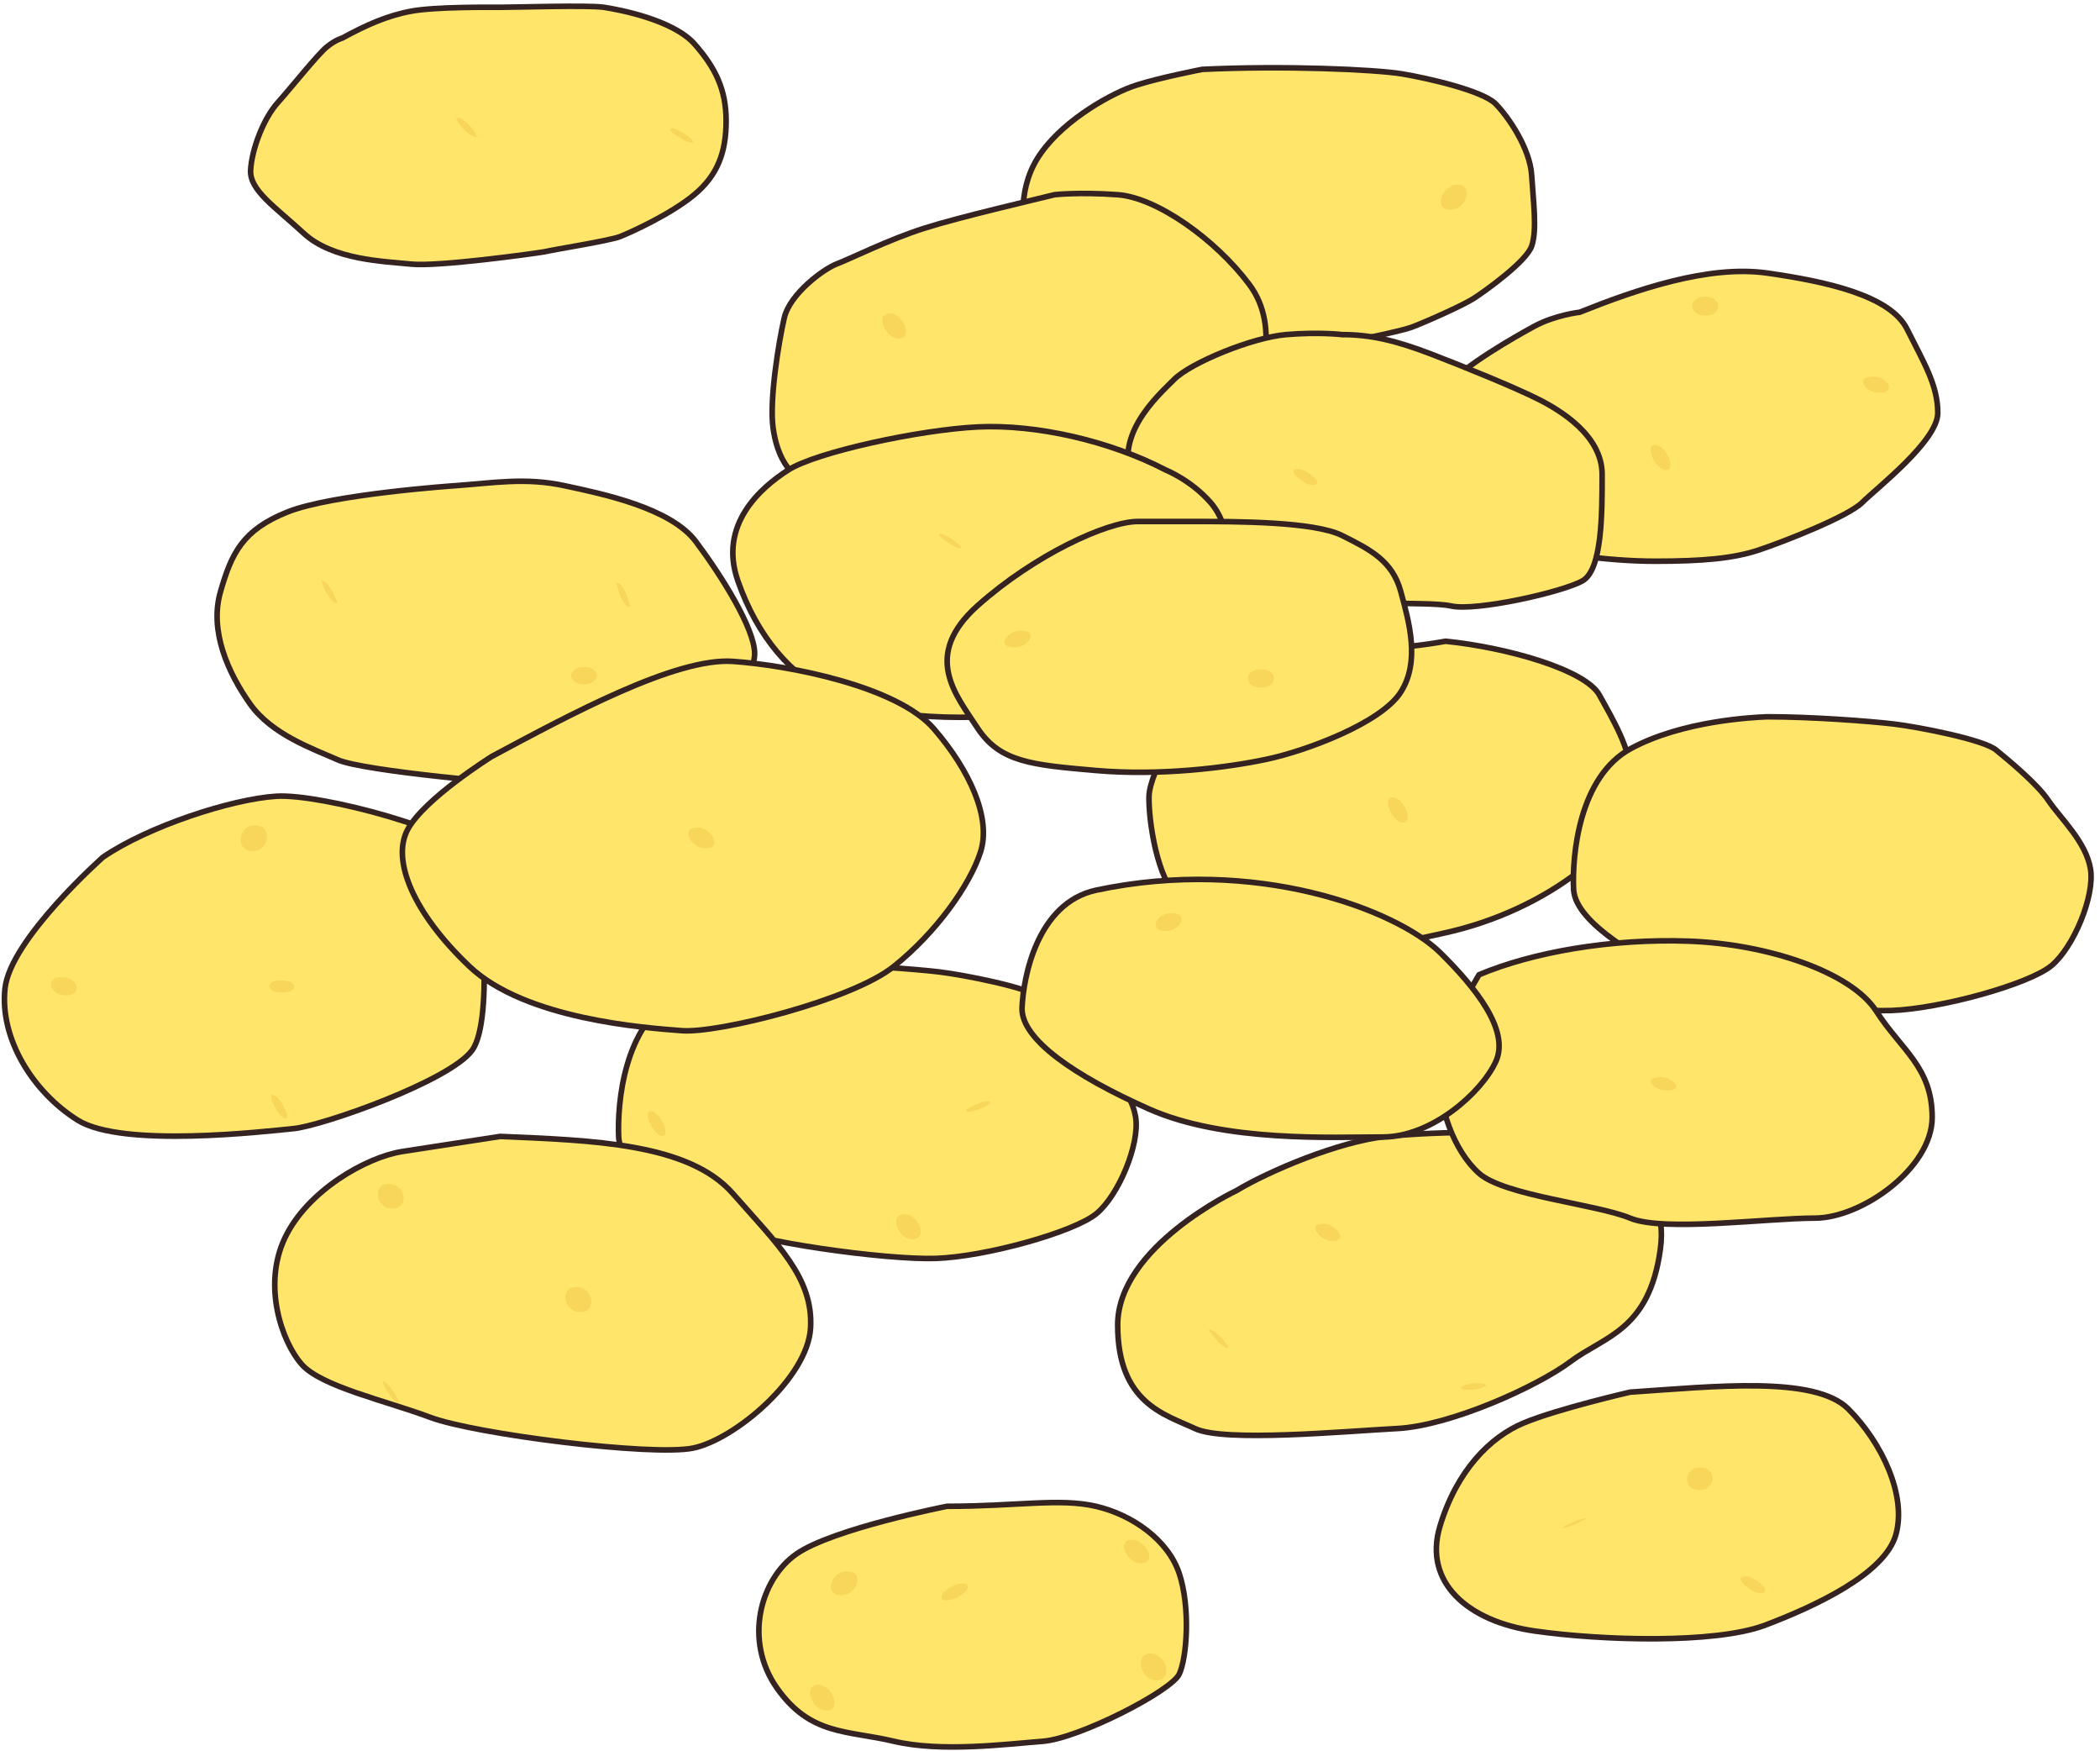 <?xml version="1.0" encoding="utf-8"?>
<!-- Generator: Adobe Illustrator 20.1.0, SVG Export Plug-In . SVG Version: 6.00 Build 0)  -->
<svg version="1.1" xmlns="http://www.w3.org/2000/svg" xmlns:xlink="http://www.w3.org/1999/xlink" x="0px" y="0px"
	 viewBox="0 0 375.4 313" style="enable-background:new 0 0 375.4 313;" xml:space="preserve">
<style type="text/css">
	.st0{fill:#FFE66B;stroke:#342320;stroke-miterlimit:10;}
	.st1{opacity:0.2;}
	.st2{fill:#D6940D;}
</style>
<g id="Calque_1">
</g>
<g id="Calque_3">
	<path class="st0" d="M61.2,6.8c4.2-2.3,8-4,12.3-4.8c4.3-0.8,13.8-0.7,16.2-0.7c2.3,0,15.5-0.4,18.2,0s12.3,2.2,16.2,6.5
		c3.8,4.3,5.7,8.2,5.7,13.8s-1.5,9.7-5.7,13.2s-11.5,6.8-13.3,7.5c-1.8,0.7-11.8,2.3-13.5,2.7c-1.7,0.3-19,2.7-23.8,2.2
		s-14-0.7-19.2-5.5s-9.7-7.7-9.5-11.3c0.2-3.7,2.3-9.2,4.8-12s7.2-8.7,8.8-10S61.2,6.8,61.2,6.8z"/>
	<path class="st0" d="M214.9,12.4c14.5-0.7,30.8,0,35.7,0.8c4.8,0.8,14.3,3,16.7,5.3c2.3,2.3,6.2,8,6.5,12.8c0.3,4.8,1,9.8,0,12.7
		c-1,2.8-8.3,8-10.3,9.3c-2,1.3-8.8,4.3-11.2,5.2c-2.3,0.8-10.8,2.5-12,2.7c-1.2,0.2-33-2.2-35.5-4s-20.5-5.5-21.3-11.3
		s-1.7-12.7,2.7-18.7c4.3-6,12.8-10.7,17-12C207.2,13.9,214.9,12.4,214.9,12.4z"/>
	<path class="st0" d="M188.5,34.8c-4,1-17,4-23.3,6c-6.3,2-13.3,5.5-15.7,6.4c-2.3,0.9-8.3,5.3-9.3,9.6s-2.7,14.7-2,19.7
		c0.7,5,3,10.3,10.3,11.3c7.3,1,37.3,6,49.8,3.5s23.5-10,25-16s6-16.5,0-24.5s-16.5-15.5-23.5-16S188.5,34.8,188.5,34.8z"/>
	<path class="st0" d="M282.4,55.8c10-4,23-8.5,33.5-7s22,4,25,10s5.5,10,5.5,15s-11,13.5-13.5,16s-14,7-18.5,8.5s-10,2-18.5,2
		s-20.5-1.5-24.5-4s-12-10.5-12.5-15s-3-9,0-12.5s11.7-8.5,15.4-10.5S282.4,55.8,282.4,55.8z"/>
	<path class="st0" d="M81.4,86.8c7-0.5,12.5-1.5,19.5,0s19,4,23.5,10s10.5,15.5,10.5,20s-6.5,13-10,16.5s-22.5,7-27.5,7
		s-32.5-2.5-37-4.5s-11.8-4.5-15.7-10s-7.3-13-5.3-20s4-11.1,12-14.3S81.4,86.8,81.4,86.8z"/>
	<path class="st0" d="M239.9,59.8c5,0,9.5,1,16,3.5s15,6,19,8s11.5,6.5,11.5,13.5s0,17-3.5,19s-19,5.5-23.5,4.5s-20,0.5-30-3
		s-22-10-26.5-18.5s4-16,7-19s14-7.5,20-8S239.9,59.8,239.9,59.8z"/>
	<path class="st0" d="M208.4,84c-10-5.2-23.1-8.2-33.6-7.7c-10.4,0.5-28.9,4.5-33.9,7.7s-12.5,9.8-9,19.8s9.5,17,17,20.5
		s20,5,37.5,3s25.1-6.7,30-16s3.5-17.5,0-21.5S208.4,84,208.4,84z"/>
	<path class="st0" d="M258.4,114.6c11,1.1,25,5.1,27.5,9.6s5.5,9.6,5.5,13.8s-2.5,12.5-9,17.6c-6.5,5.1-15,9.1-24,11.1
		s-17.8,4-27.4,3s-16.2-5.5-20.2-9s-5.5-14.2-5.4-18.4s6.5-17.1,15.5-19.6s21-7.7,25-7.1S258.4,114.6,258.4,114.6z"/>
	<path class="st0" d="M18.4,153.2c8-5.5,23-10.4,31-10.9s33.5,6.4,35,10.9s4,29,0,34.5s-26.8,13.5-31.9,14s-30.6,3.5-38.6-1.5
		s-14-14.6-13-23.6C1.9,167.8,18.4,153.2,18.4,153.2z"/>
	<path class="st0" d="M169.3,269.2c12.6,0,20.1-1.5,26.6,0s12.9,6,14.9,12s1.4,15,0,18s-17.9,11.5-24.4,12s-18.1,2-26.6,0
		c-8.4-2-14.9-1-20.9-9.5s-3-19.5,3.5-24S169.3,269.2,169.3,269.2z"/>
	<path class="st0" d="M291.4,248.8c15-1,33-3,39,3s10.5,15.5,8.5,22.5s-14.5,12.8-23.5,16.2c-9,3.3-29,2.7-41,1
		c-12-1.7-20-8.7-17-18.7c3-10,9-16,15-18.5S291.4,248.8,291.4,248.8z"/>
	<path class="st0" d="M221,212.8c5.8-3.5,18.3-8.8,26.8-9.7c8.5-0.8,28-1.8,32.5,2.7s18.5,3,16.5,17.5s-10,15.5-16,20
		s-21.5,11.5-31,12s-31,2.5-36.2,0c-5.3-2.5-13.8-4.5-13.8-18.5S221,212.8,221,212.8z"/>
	<path class="st0" d="M145.2,172.4c8.2,0,18.5,0.8,22.7,1.3s16.2,2.8,18.3,4.7c2.2,1.8,7.3,6,9.3,9s6.7,7.3,7.5,12.2
		c0.8,4.8-3,14-7,17.3c-4,3.3-19.8,7.7-28.7,8c-8.8,0.3-33-3-38.5-6s-17.8-9.4-18.2-15.6c-0.3-6.2,1-20.2,10.2-25.2
		S142.7,172.4,145.2,172.4z"/>
	<path class="st0" d="M315.9,128.1c8.2,0,18.5,0.8,22.7,1.3s16.2,2.8,18.3,4.7c2.2,1.8,7.3,6,9.3,9s6.7,7.3,7.5,12.2
		c0.8,4.8-3,14-7,17.3c-4,3.3-19.8,7.7-28.7,8c-8.8,0.3-33-3-38.5-6s-17.8-9.4-18.2-15.6c-0.3-6.2,1-20.2,10.2-25.2
		S313.4,128.2,315.9,128.1z"/>
	<path class="st0" d="M264.4,174.2c9.5-4,23.5-6.5,37.5-6c14,0.5,29,5.5,33.5,12.5s10,10,10,19s-12.5,18-21,18s-27,2.5-33,0
		s-22.5-4-27-8s-7.4-12-7-18.5C257.9,184.8,264.4,174.2,264.4,174.2z"/>
	<path class="st0" d="M257.4,170.2c6.5,6.4,12.5,14,10,19.5s-11.4,13.5-20.2,13.5s-28.3,1-41.8-5s-22.8-12.5-22.7-18
		c0.2-5.5,2.7-18.8,13.2-21.1C224.5,153,249.6,162.6,257.4,170.2z"/>
	<path class="st0" d="M213.9,93.2c7,0,21,0,26,2.5s9,4.5,10.5,10s3.5,12.5,0,18s-16.9,10.5-24,12s-19,3-30.5,2s-17.1-1.5-21.1-7.5
		c-3.9-6-10.1-13,0-22c10.1-9,23.1-15,28.6-15S213.9,93.2,213.9,93.2z"/>
	<path class="st0" d="M89.4,203.1c16.5,0.7,33.7,1.2,41.6,10.2s14.4,15,13.9,24s-13.6,20-21,21.5s-39-2.5-47-5.5s-19.5-5.5-23-9.5
		s-7-14-3-22.5s14.6-14.5,21-15.5S89.4,203.1,89.4,203.1z"/>
	<path class="st0" d="M87.9,135.2c14-7.5,32.9-17.7,43.1-17s29.4,4.5,35.9,12s10.3,16,8.4,22s-8,14.5-15.5,20.5
		c-7.4,6-31.4,12-37.9,11.5s-28-2-38-11.5s-14-19-11-24.5S87.9,135.2,87.9,135.2z"/>
</g>
<g id="Calque_4">
	<g class="st1">
		<g>
			<path class="st2" d="M168.9,286c0.1,0,0.1,0,0.2,0c1.1,0,2.3-0.5,3.2-1.3c0.3-0.3,0.7-0.6,0.7-1.1c0-0.3-0.3-0.6-0.6-0.6
				c-0.1,0-0.1,0-0.2,0c-1.1,0-2.3,0.5-3.2,1.3c-0.3,0.3-0.7,0.6-0.7,1.1C168.3,285.8,168.5,286,168.9,286L168.9,286z"/>
		</g>
	</g>
	<g class="st1">
		<g>
			<path class="st2" d="M206.7,300.3c3.1,0,1.8-4.8-1-4.8C202.7,295.5,203.9,300.3,206.7,300.3L206.7,300.3z"/>
		</g>
	</g>
	<g class="st1">
		<g>
			<path class="st2" d="M147.7,305.7c2.9,0,1.1-4.6-1.4-4.6C143.4,301.1,145.2,305.7,147.7,305.7L147.7,305.7z"/>
		</g>
	</g>
	<g class="st1">
		<g>
			<path class="st2" d="M150.4,285.1c2.8,0,4.3-4.3,1-4.3C148.6,280.8,147.1,285.1,150.4,285.1L150.4,285.1z"/>
		</g>
	</g>
	<g class="st1">
		<g>
			<path class="st2" d="M203.9,279.4c3.1,0,1-4.2-1.5-4.2C199.4,275.1,201.5,279.4,203.9,279.4L203.9,279.4z"/>
		</g>
	</g>
	<g class="st1">
		<g>
			<path class="st2" d="M219.6,240.9c0.3,0-2.1-3.3-3.5-3.3C215.9,237.6,218.2,240.9,219.6,240.9L219.6,240.9z"/>
		</g>
	</g>
	<g class="st1">
		<g>
			<path class="st2" d="M238.1,221.8c3.3,0,0.5-3.1-1.5-3.1C233.4,218.7,236.1,221.8,238.1,221.8L238.1,221.8z"/>
		</g>
	</g>
	<g class="st1">
		<g>
			<path class="st2" d="M208.4,166.4c2.6,0,4.3-3.2,1-3.2C206.8,163.1,205.1,166.4,208.4,166.4L208.4,166.4z"/>
		</g>
	</g>
	<g class="st1">
		<g>
			<path class="st2" d="M126.1,151.6c3.3,0,1-3.7-1.4-3.7C121.4,147.9,123.6,151.6,126.1,151.6L126.1,151.6z"/>
		</g>
	</g>
	<g class="st1">
		<g>
			<path class="st2" d="M171.6,98c1.1,0-2.4-2.6-3.5-2.6C167,95.5,170.6,98,171.6,98L171.6,98z"/>
		</g>
	</g>
	<g class="st1">
		<g>
			<path class="st2" d="M234.6,86.7c2.6,0-1.2-2.9-2.5-2.9C229.5,83.8,233.3,86.7,234.6,86.7L234.6,86.7z"/>
		</g>
	</g>
	<g class="st1">
		<g>
			<path class="st2" d="M160.6,60.5c2.8,0,0.8-4.5-1.5-4.5C156.3,56,158.3,60.5,160.6,60.5L160.6,60.5z"/>
		</g>
	</g>
	<g class="st1">
		<g>
			<path class="st2" d="M259.3,37.5c2.7,0,4.4-4.5,1.2-4.5C257.8,33,256.1,37.5,259.3,37.5L259.3,37.5z"/>
		</g>
	</g>
	<g class="st1">
		<g>
			<path class="st2" d="M85.1,24.5c0.7,0-1.9-3.5-3.4-3.5C81,21,83.6,24.5,85.1,24.5L85.1,24.5z"/>
		</g>
	</g>
	<g class="st1">
		<g>
			<path class="st2" d="M123.6,25.5c1.4,0-2.3-2.6-3.5-2.6C118.7,23,122.4,25.5,123.6,25.5L123.6,25.5z"/>
		</g>
	</g>
	<g class="st1">
		<g>
			<path class="st2" d="M60.2,107.8c0.4,0-1.5-4-2.6-4C57.1,103.7,59,107.8,60.2,107.8L60.2,107.8z"/>
		</g>
	</g>
	<g class="st1">
		<g>
			<path class="st2" d="M104.4,122.3c3,0,3.1-3.1,0-3.1C101.4,119.2,101.3,122.3,104.4,122.3L104.4,122.3z"/>
		</g>
	</g>
	<g class="st1">
		<g>
			<path class="st2" d="M112.6,108.5c0.2,0-1-4.4-2.4-4.4C110,104,111.2,108.5,112.6,108.5L112.6,108.5z"/>
		</g>
	</g>
	<g class="st1">
		<g>
			<path class="st2" d="M45.2,152.1c3,0,3.6-4.6,0.4-4.6C42.6,147.4,41.9,152.1,45.2,152.1L45.2,152.1z"/>
		</g>
	</g>
	<g class="st1">
		<g>
			<path class="st2" d="M11.7,177.9c3.3,0,2.1-3.3-0.6-3.3C7.8,174.6,9,177.9,11.7,177.9L11.7,177.9z"/>
		</g>
	</g>
	<g class="st1">
		<g>
			<path class="st2" d="M51.1,199.9c0.9,0-1.1-4.2-2.4-4.2C47.8,195.6,49.8,199.9,51.1,199.9L51.1,199.9z"/>
		</g>
	</g>
	<g class="st1">
		<g>
			<path class="st2" d="M50.4,177.4c3,0,2.9-2.2-0.1-2.2C47.4,175.1,47.4,177.4,50.4,177.4L50.4,177.4z"/>
		</g>
	</g>
	<g class="st1">
		<g>
			<path class="st2" d="M250.8,147c2,0,0.1-4.5-1.8-4.5C246.9,142.5,248.9,147,250.8,147L250.8,147z"/>
		</g>
	</g>
	<g class="st1">
		<g>
			<path class="st2" d="M225.4,122.9c3.1,0,3.1-3.3,0-3.3C222.3,119.6,222.3,122.9,225.4,122.9L225.4,122.9z"/>
		</g>
	</g>
	<g class="st1">
		<g>
			<path class="st2" d="M181.4,115.7c2.5,0,4.4-3,1-3C179.9,112.8,178,115.7,181.4,115.7L181.4,115.7z"/>
		</g>
	</g>
	<g class="st1">
		<g>
			<path class="st2" d="M297.8,84c2,0,0-4.5-1.9-4.5C293.9,79.5,295.9,84,297.8,84L297.8,84z"/>
		</g>
	</g>
	<g class="st1">
		<g>
			<path class="st2" d="M304.9,56.4c3.1,0,3-3.4-0.1-3.4C301.7,53.1,301.8,56.4,304.9,56.4L304.9,56.4z"/>
		</g>
	</g>
	<g class="st1">
		<g>
			<path class="st2" d="M335.9,70.2c3.3,0,1.5-2.9-1-2.9C331.5,67.3,333.4,70.2,335.9,70.2L335.9,70.2z"/>
		</g>
	</g>
	<g class="st1">
		<g>
			<path class="st2" d="M297.9,194.9c3.4,0,1.2-2.4-1.1-2.4C293.4,192.6,295.7,194.9,297.9,194.9L297.9,194.9z"/>
		</g>
	</g>
	<g class="st1">
		<g>
			<path class="st2" d="M173.3,198.7c1,0,5.4-1.9,3.1-1.9C175.5,196.8,171,198.7,173.3,198.7L173.3,198.7z"/>
		</g>
	</g>
	<g class="st1">
		<g>
			<path class="st2" d="M118.4,203c1.6,0-0.5-4.4-2-4.4C114.8,198.5,116.8,203,118.4,203L118.4,203z"/>
		</g>
	</g>
	<g class="st1">
		<g>
			<path class="st2" d="M163.1,221.5c2.9,0,1.1-4.5-1.4-4.5C158.8,217,160.6,221.5,163.1,221.5L163.1,221.5z"/>
		</g>
	</g>
	<g class="st1">
		<g>
			<path class="st2" d="M103.7,234.5c3.2,0,2.3-4.5-0.6-4.5C99.8,230,100.8,234.5,103.7,234.5L103.7,234.5z"/>
		</g>
	</g>
	<g class="st1">
		<g>
			<path class="st2" d="M70.1,216c3.2,0,2.4-4.4-0.5-4.4C66.4,211.5,67.2,216,70.1,216L70.1,216z"/>
		</g>
	</g>
	<g class="st1">
		<g>
			<path class="st2" d="M71.3,250.7c0.3,0-1.7-3.8-2.9-3.8C68.1,246.8,70.1,250.7,71.3,250.7L71.3,250.7z"/>
		</g>
	</g>
	<g class="st1">
		<g>
			<path class="st2" d="M262.8,248.4c1.8,0,4.7-1.2,1.2-1.2C262.2,247.1,259.3,248.4,262.8,248.4L262.8,248.4z"/>
		</g>
	</g>
	<g class="st1">
		<g>
			<path class="st2" d="M279.4,273.1c1,0,4.7-1.8,4-1.8C282.3,271.4,278.7,273.1,279.4,273.1L279.4,273.1z"/>
		</g>
	</g>
	<g class="st1">
		<g>
			<path class="st2" d="M303.8,266.3c2.9,0,3.4-4,0.1-4C301,262.2,300.6,266.3,303.8,266.3L303.8,266.3z"/>
		</g>
	</g>
	<g class="st1">
		<g>
			<path class="st2" d="M314.6,284.7c2.7,0-1-3-2.5-3C309.4,281.8,313.2,284.7,314.6,284.7L314.6,284.7z"/>
		</g>
	</g>
</g>
</svg>
